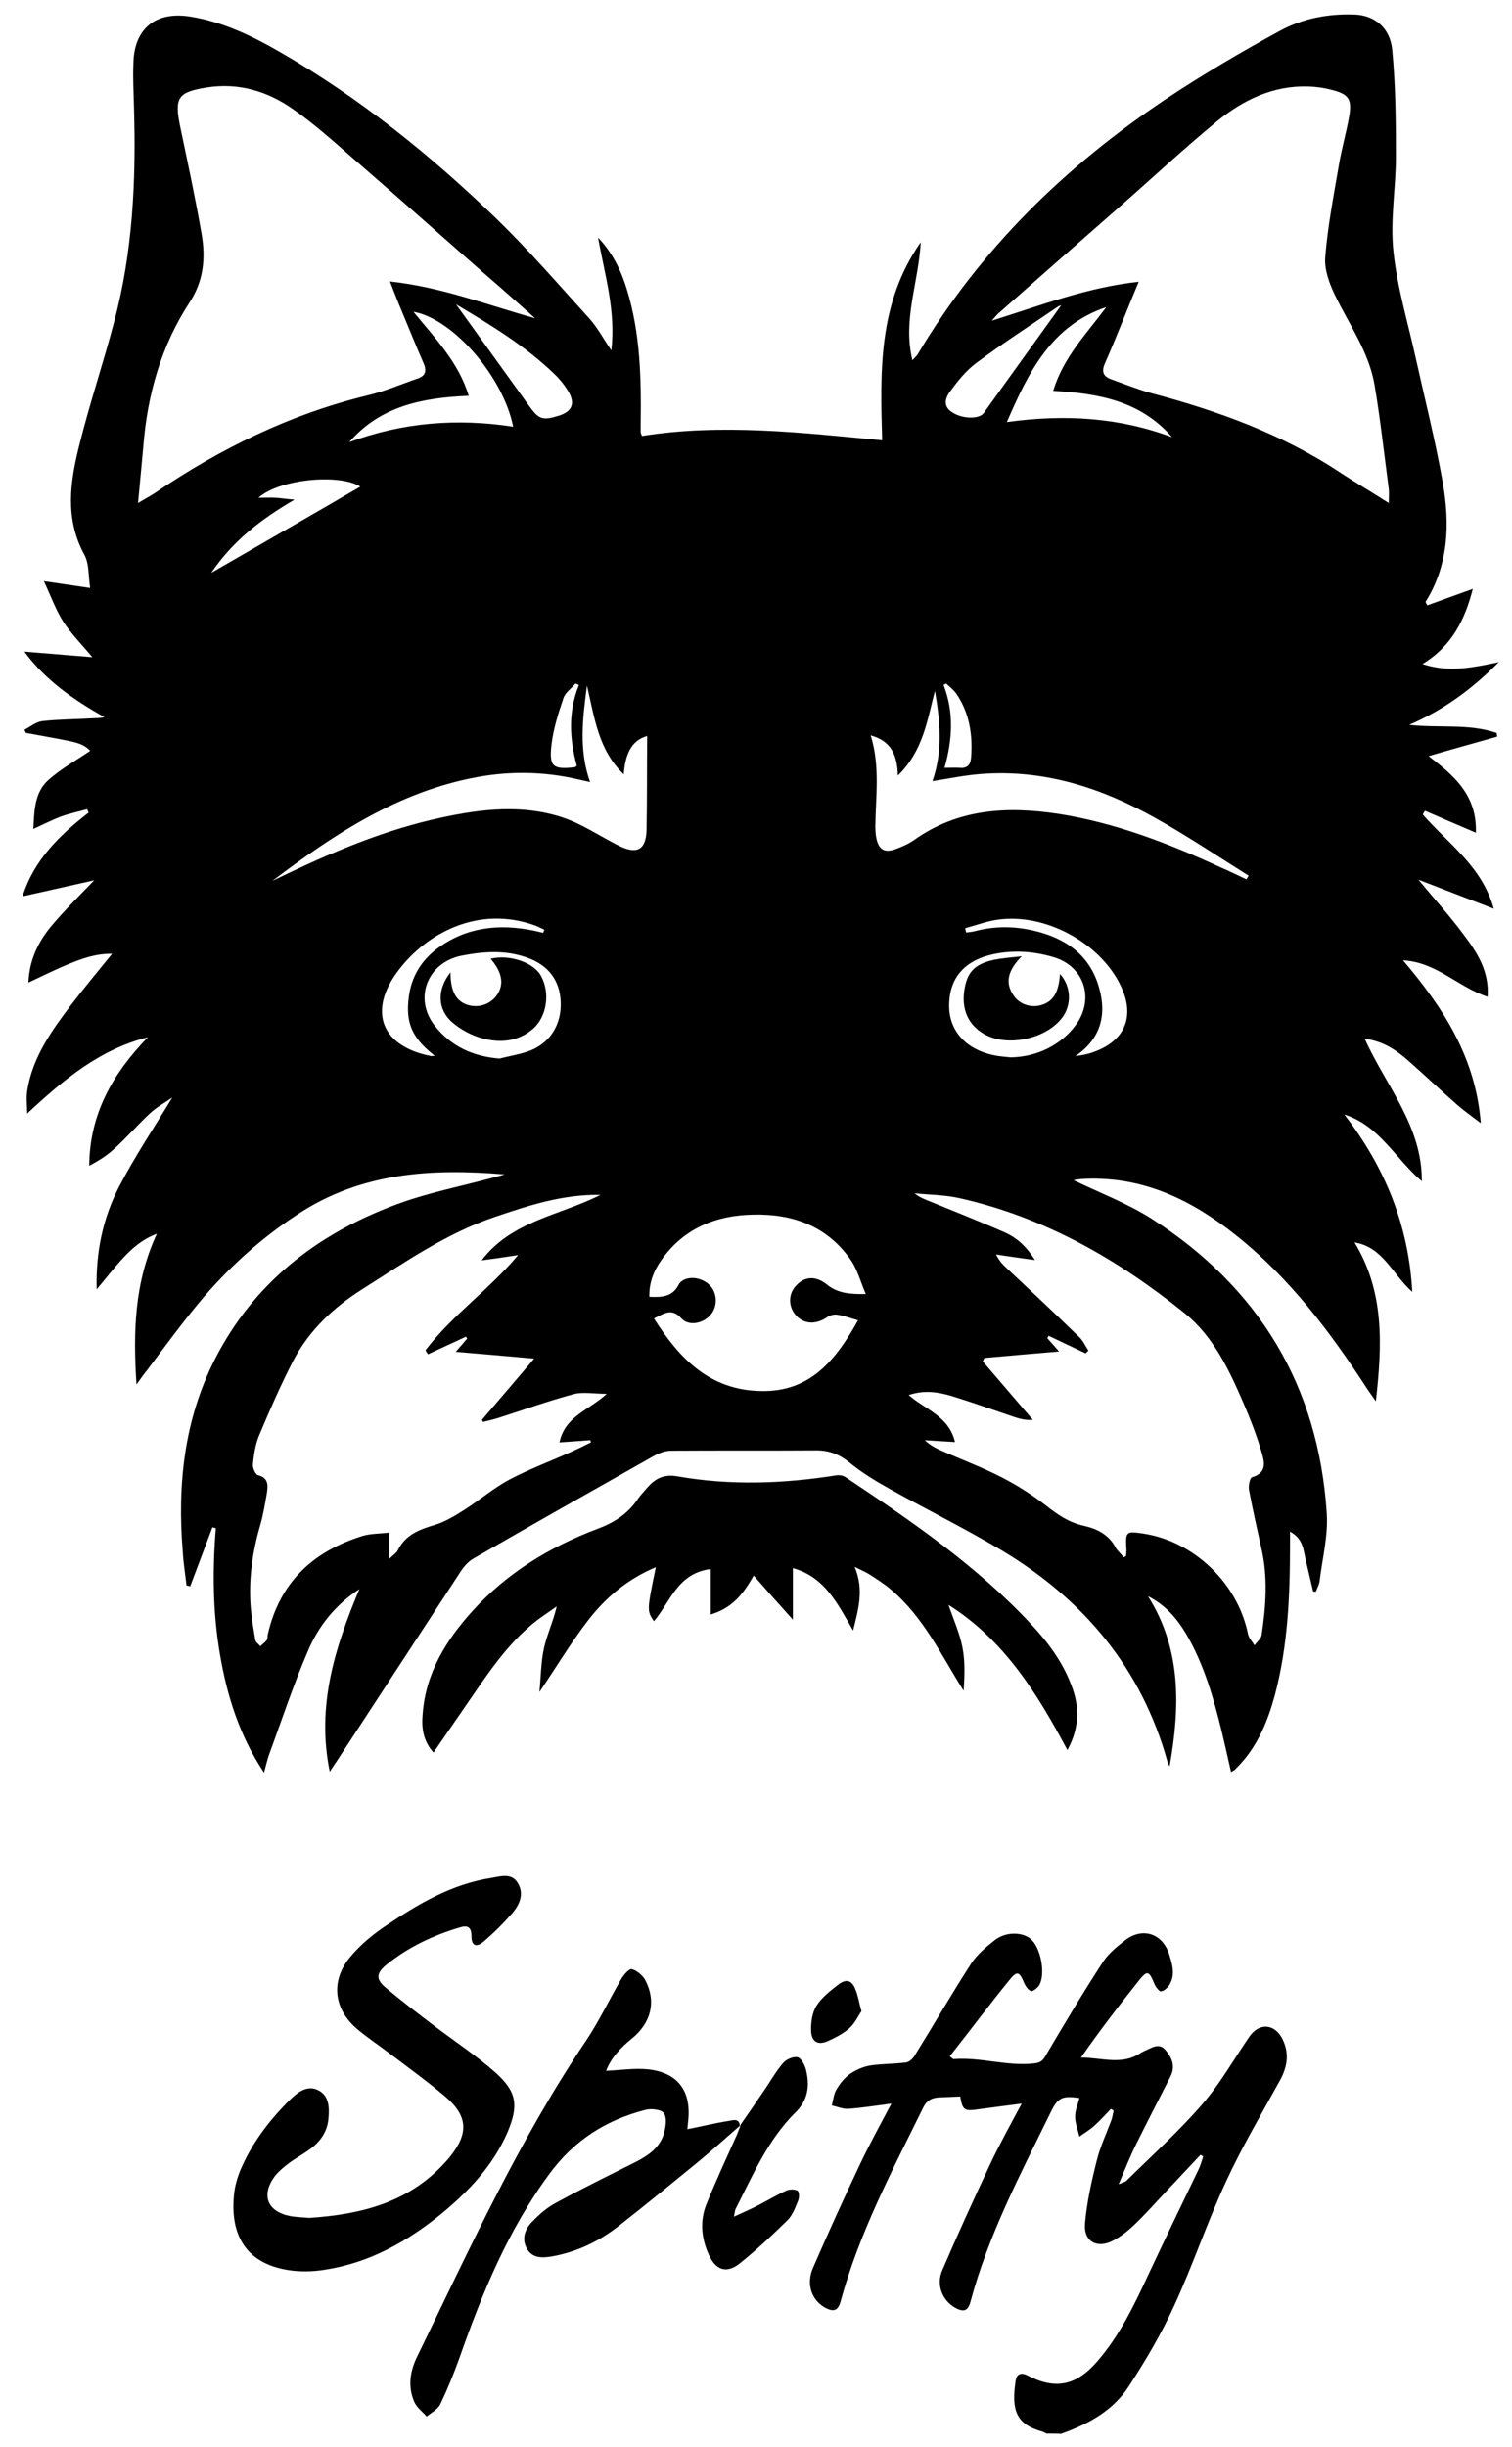 <?xml version="1.0" encoding="utf-8"?>
<svg version="1.1" id="Layer_1" xmlns="http://www.w3.org/2000/svg" xmlns:xlink="http://www.w3.org/1999/xlink" x="0px" y="0px"
	 viewBox="0 0 489.7 792" style="enable-background:new 0 0 489.7 792;" xml:space="preserve">
<path d="M338.9,787.6c-0.4-0.2-0.8-0.5-1.2-0.6c-8.8-2.4-10.1-7.1-8.8-16.3c0.3-2.2,1.5-3.1,3.9-1.9c9,4.7,15.8,3.3,22.6-4.6
	c7.3-8.4,12-18.3,16.6-28.2c5.3-11.3,10.7-22.5,16.1-33.7c0.7-1.4,1.1-2.9,1.6-4.4c-0.3-0.2-0.6-0.3-0.9-0.5
	c-3.6,3.8-7.2,7.7-10.8,11.5c-3.6,3.8-7,7.7-10.8,11.3c-2,1.9-4.2,3.6-6.6,4.9c-5.2,2.8-9.7,0.4-9.2-5.5c0.6-6.8,2.1-13.6,3.8-20.3
	c1.1-4.5,3.1-8.7,4.7-13c0.4-1,0.5-2.2,0.8-3.2c-0.3-0.2-0.6-0.4-0.9-0.6c-1.7,1.8-3.4,3.7-5.3,5.4c-1.5,1.4-3.3,2.4-4.9,3.6
	c-0.5-2.2-1.4-4.3-1.4-6.5c0-2,0.9-4,1.4-6c-5.5-0.8-7-0.2-9.3,4.6c-9.8,20-20.2,39.7-26,61.4c-0.8,2.9-2.2,3.4-4.9,1.9
	c-4.2-2.3-6.3-7.5-4.2-12.2c4.9-11.4,10.1-22.8,15.4-34.1c3-6.4,6.5-12.7,10.3-19.8c-5.5,0.7-9.9,1.3-14.4,1.9
	c-4.2,0.6-4.8,0.1-5.5-4.2c-2.2,0.1-4.5,0.2-6.8,0.3c-2.4,0.1-4.1,1-5.2,3.3c-10.1,20.5-20.8,40.7-26.8,62.9
	c-0.8,2.8-2.2,3.3-4.9,1.9c-4.4-2.4-6.3-7.6-4-12.9c4.9-11.3,10-22.5,15.3-33.7c3-6.3,6.4-12.5,10.1-19.5c-5.3,0.7-9.7,1.4-14,1.7
	c-1.7,0.1-3.5-0.7-5.3-1.1c0.5-1.8,0.6-3.8,1.6-5.3c1.1-1.9,2.6-3.7,4.3-4.9c1.9-1.3,4.2-2.3,6.4-2.7c3.9-0.6,7.8-0.5,11.7-1
	c1-0.1,2.1-1.1,2.7-2c6.2-10,12.1-20.2,18.5-30.1c1.9-2.9,4.8-5.3,7.6-7.5c3.7-2.9,9.5-2.7,12.1,0.1c3.1,3.3,4.4,11.8,2,14.9
	c-0.6,0.7-1.9,1.7-2.4,1.5c-0.9-0.4-1.7-1.5-2.1-2.4c-1.7-4-2.3-4.4-5.1-0.9c-6.5,8-12.7,16.3-19.1,24.4c0.9,0.7,1.1,0.9,1.2,0.9
	c8.8-0.7,17.3,2.4,26.2,1.4c1.8-0.2,2.7-0.8,3.6-2.4c6-10.2,12.1-20.4,18.6-30.4c1.8-2.8,4.7-5.1,7.4-7.2c5.7-4.2,12-1.9,14.1,4.8
	c1,3.2,2,6.5,0.1,9.7c-0.6,1-1.7,2-2.8,2.2c-0.5,0.1-1.7-1.4-2.1-2.4c-1.8-4.3-2.3-4.6-5.2-0.9c-6.4,8-12.6,16.1-18.6,24.7
	c6.6,0,13.2,2.6,19.2-1.4c0.5-0.3,1-0.6,1.5-0.8c2.2-0.9,4.5-2.7,6.6-0.3c2.1,2.4,3.4,5.3,1.7,8.6c-3.7,7.3-7.5,14.6-11.1,21.9
	c-2,4-3.6,8.1-5.7,13c1.4-0.6,2.1-0.7,2.5-1.1c8.3-8.2,17-16,24.6-24.8c5.8-6.7,10.2-14.5,15.2-21.8c3.2-4.7,8.3-4.3,10.8,0.8
	c2.2,4.5,1.6,8.8-0.8,13.2c-6,10.9-12.4,21.7-17.6,33c-6.1,13.2-10.7,27-16.8,40.2c-4.1,9-9.2,17.6-14.6,25.9
	c-5.1,7.9-13.2,12.3-22,15.4C342.2,787.6,340.5,787.6,338.9,787.6z"/>
<path d="M462.3,195.9c4.8-1.7,9.6-3.5,14.7-5.3c-2.5,9.8-6.7,18.5-16.3,24.3c8.4,2.8,16.1,1.2,24.7-0.6c-8.8,8.9-18.1,15.6-29,20.3
	c9.5,1.1,19.2-0.5,28.3,2.6c0.1,0.4,0.1,0.8,0.2,1.2c-7.4,2.1-14.7,4.1-22.2,6.3c7.9,6.1,15.7,12.4,15.3,24.8
	c-5.9-2.5-11.2-4.8-16.5-7.1c-0.2,0.4-0.5,0.8-0.7,1.2c8.1,9.4,19.1,16.6,23,30.5c-8.3-3.2-15.9-6.1-24.4-9.4
	c5.3,6.4,10.2,11.8,14.5,17.6c4.4,5.8,8.5,12,7.9,20.3c-9.7-3.2-16.5-11.2-27.4-11.8c13.1,15.4,23.5,31.4,25.2,52.7
	c-3-2.3-5.3-3.9-7.5-5.8c-5.5-4.8-10.7-9.8-16.2-14.6c-3.8-3.3-8-6.2-13.9-6.9c6.9,15.3,18.6,28.1,18.5,46.1
	c-8.6-7.3-13.7-18-25.1-21.6c13,16.9,20.8,35.5,22,57.4c-6.4-5.6-9.4-14.5-18.7-16c9.7,16,9,33.1,6.9,51.4c-1.3-1.8-2-2.9-2.8-4
	c-12-18.5-25.2-36-42.6-49.8c-14.2-11.3-29.8-18.9-48.5-18.2c-1.2,0-2.3,0.2-3.4,0.3c-0.4,0.1-0.8,0.3-0.5,0.2
	c8.2,4,17.3,7.4,25.3,12.5c34.6,22.2,53.9,54,56.6,95.2c0.5,7.2-1.4,14.6-2.3,21.9c-0.1,1.2-0.8,2.3-1.2,3.5c-0.3,0-0.6,0-0.9,0
	c-0.8-3.4-1.6-6.8-2.4-10.2c-0.8-3.2-0.7-6.8-5.1-9.2c0,2,0,3.2,0,4.5c0,16.3-0.7,32.6-4.9,48.4c-2.2,8.1-5.3,15.8-11,22.1
	c-0.6,0.7-1.3,1.3-1.9,2c-0.2,0.2-0.6,0.4-1.3,0.8c-1-4.5-2-8.8-3-13.1c-2.7-11-5.8-21.9-11.6-31.7c-3-5-6.7-9.3-12.3-12.1
	c10.9,17.2,10.4,35.9,7,55.1c-0.2-0.5-0.5-1-0.7-1.6c-8.4-30.2-27.1-52.4-53.6-68.3c-12.1-7.2-24.7-13.4-37-20.3
	c-4.3-2.4-8.5-5-12.3-8.1c-3.2-2.6-6.5-4-10.7-4c-15.7,0.1-31.4,0-47.1,0.1c-1.9,0-4.1,0.8-5.8,1.8c-19.5,11-39,22-58.4,33.2
	c-1.7,1-3.1,2.7-4.2,4.4c-13.4,20.5-26.8,41-40.2,61.5c-0.6,0.8-1.1,1.7-2,3c-4.4-21.3,1.7-40.3,9.6-59.1
	c-7.8,5.1-13.3,12-16.7,20.1c-4.7,10.9-8.4,22.2-12.5,33.3c-0.6,1.7-1,3.5-1.7,6c-8-12.1-12-24.9-14.3-38.5
	c-2.3-13.5-2.4-27-1.3-40.6c-0.4-0.1-0.7-0.2-1.1-0.3c-2.4,6.4-4.8,12.7-7.2,19.1c-0.4-0.1-0.8-0.2-1.2-0.3c-0.4-3.6-1-7.2-1.2-10.8
	c-1.8-21.7,0.4-42.7,10.4-62.4c12.5-24.5,32.8-40.3,58-49.8c10.7-4.1,22.1-6.2,33.3-9.3c0.9-0.2,1.7-0.5,2.6-0.7
	c-23.6-2-46.5-0.7-67.1,12.9c-12.2,8-22.8,17.6-32.1,28.8c-5.8,7-11.2,14.4-16.7,21.7c-1,1.2-1.9,2.5-3.4,4.6
	c-1.1-17.2-0.7-33,6.6-48.8c-4.7,1.8-7.9,4.6-10.8,7.7c-2.9,3.1-5.5,6.5-8.7,10.3c-0.3-12,2-23,7.2-33.1c5.2-10,11.5-19.4,17.3-29
	c-2.1,1.5-4.9,3-7.1,5c-4.1,3.8-7.7,8-11.8,11.7c-2.3,2.1-5,3.8-8,5.4c0.1-16.8,7.7-30,19-41.6c-15.6,3.9-27.3,13.7-39.1,24.7
	c0-2.6-0.4-5.3,0.1-7.9c1.8-10.5,7.8-18.9,14-27.1c4.2-5.5,8.6-10.8,13.4-16.7c-5.2-0.1-9.6,1.5-13.8,3.2c-4.4,1.8-8.6,3.9-13.3,6.1
	c0.3-7.3,3.2-13.3,7.6-18.5c4.3-5.1,9.1-9.8,13.7-14.6c-7.5,1.7-15.1,3.4-23.2,5.2c3.7-11.8,12-19.8,21.4-27.1
	c-0.2-0.4-0.3-0.7-0.5-1.1c-2.8,0.8-5.8,1.4-8.5,2.4c-2.9,1.1-5.6,2.5-8.9,4c0.3-6,0.4-11.8,4.8-15.8c4-3.6,8.9-6.3,13.6-9.5
	c-2.4-2.7-6.2-3-9.9-3.8c-3.6-0.7-7.2-1.3-10.9-2c-0.2-0.3-0.3-0.7-0.5-1c1.9-1,3.7-2.5,5.7-2.8c5.3-0.6,10.6-0.6,15.9-0.9
	c1.4-0.1,2.7,0,4.3-0.4c-9.9-5.6-19.1-11.9-25.9-21.2c7.5,0.6,14.7,1.2,22,1.8c-3.3-4-6.7-7.4-9.3-11.3c-2.5-3.9-4.1-8.4-6.4-13.3
	c5.3,0.8,9.7,1.4,15,2.2c-0.6-3.8-0.3-7.7-1.8-10.6c-6.5-11.8-4.7-23.8-1.7-35.7c3.3-13.3,7.7-26.3,11.2-39.6
	c6.1-22.7,7.2-46,6.5-69.4c-0.1-4.7-0.4-9.5-0.2-14.2C43.3,9.2,50.5,3.5,61.8,5.4c10.4,1.7,19.8,6.2,28.8,11.4
	c25.9,14.9,49,33.5,70.4,54.2c10.4,10.1,19.9,21.1,29.7,31.9c2.7,2.9,4.6,6.6,7.3,10.5c1.5-12.9-2.2-24.6-4.3-36.5
	c4.6,4.8,7.4,10.5,9.3,16.7c4.4,14.2,4.7,28.9,4.5,43.6c0,0.9,0,1.8,0,2.8c0,0.2,0.2,0.4,0.4,1.1c25.8-4.1,51.6-1.1,77.8,1.4
	c-0.6-22.2-1.4-44.2,12.5-64.1c-0.7,13.1-5.9,25-2.7,38.2c0.9-1,1.4-1.4,1.7-1.9c20.2-34,47.8-60.9,80.5-82.7
	c11.9-7.9,24.3-15.2,36.8-22c7.3-4,15.6-5.6,24.1-5.3c6.5,0.2,11.6,4.2,12.3,11.4c1.1,11.4,1.2,23,1.2,34.5
	c0,10.3-1.9,20.6-0.8,30.8c1.2,11.6,4.7,23,7.2,34.4c3,13.5,6.4,26.9,8.8,40.5c2.3,13.3,1.9,26.5-5.6,38.5
	C461.8,195.1,462,195.5,462.3,195.9z M449.8,162.8c0-2,0.1-3.2,0-4.5c-1.5-11.2-2.7-22.4-4.6-33.6c-1.8-10.8-8.3-19.7-12.9-29.3
	c-1.8-3.7-3.4-8.2-3.1-12.1c0.8-10,2.7-19.8,4.4-29.7c0.9-5.5,2.5-10.8,3.4-16.2c0.9-5.2-0.3-6.9-5.3-8.2c-2.5-0.7-5.2-1.1-7.8-1.2
	c-11.5-0.4-21.2,4.3-29.8,11.3c-10.8,8.9-21.1,18.5-31.7,27.8c-13,11.4-26,22.8-39,34.3c-0.6,0.5-1.1,1.2-2.2,2.4
	c16-5,30.9-10.8,47.6-12.6c-3.9,9.3-7.2,17.9-10.9,26.3c-1.3,2.9-0.5,4.4,2.1,5.3c4.2,1.5,8.4,3.2,12.7,4.4
	c21.9,5.8,42.9,13.4,61.9,26.1C439.4,156.4,444.3,159.3,449.8,162.8z M173.3,103c-5.5-4.9-11-9.8-16.6-14.6
	c-14-12.3-28-24.7-42.2-37c-6.3-5.5-12.6-11.2-19.5-16c-8.2-5.8-17.6-8.7-27.9-7.1c-9.6,1.5-10.7,3.3-8.7,12.9
	c2.4,11.5,4.9,23,6.9,34.6c1.3,7.6,0.7,15-3.8,21.9c-9.3,14.2-13.8,30.1-15.1,46.9c-0.5,5.8-1.1,11.6-1.7,18.2
	c2.3-1.4,3.9-2.2,5.4-3.2c21.2-14.4,43.8-25.5,68.8-31.6c5.6-1.3,10.9-3.6,16.4-5.5c2.4-0.8,3-2.4,1.9-4.9
	c-2.5-5.7-4.8-11.5-7.2-17.2c-1.2-2.8-2.3-5.7-3.7-9.3C143,92.9,157.8,98.7,173.3,103z M363.9,504c0.3-0.1,0.5-0.2,0.8-0.4
	c0-0.8,0.2-1.5,0.1-2.3c-0.3-5.6-0.1-5.8,5.3-5c16.5,2.4,30.8,16.1,34.1,32.6c0.3,1.3,1.4,2.4,2.1,3.6c0.8-1.1,2.1-2.1,2.3-3.3
	c1.4-9.4,2.1-18.8-0.1-28.2c-1.4-6.3-2.8-12.6-4-18.9c-0.2-1.3,0.3-3.8,1-4c5.4-1.6,3.8-5.6,2.9-8.8c-1.6-5.3-3.6-10.4-5.8-15.5
	c-4.6-10.6-9.6-21.2-18.8-28.7c-21.7-17.5-45.4-31.1-72.9-37.3c-4.8-1.1-9.8-1.1-14.7-1.6c1.3,1.1,2.7,1.7,4.2,2.3
	c8.3,3.4,16.7,6.7,24.9,10.3c4.1,1.8,7.2,4.7,9.9,9c-4.6-0.6-8.6-1.2-12.6-1.8c1,2,2.1,3.2,3.3,4.3c7.9,7.4,15.8,14.8,23.6,22.4
	c1.3,1.2,2,2.9,3,4.4c-0.3,0.3-0.6,0.6-0.9,0.9c-4-1.9-8-3.8-12-5.7c-0.1,0.3-0.3,0.5-0.4,0.8c1.2,1.3,2.3,2.6,3.8,4.3
	c-8.5,0.7-16.4,1.4-24.2,2.1c-0.2,0.4-0.3,0.7-0.5,1.1c5.4,6.3,10.8,12.6,16.2,18.9c-2.3,0.2-4.2-0.3-6-0.9
	c-6.8-2.3-13.5-4.7-20.3-6.8c-4.4-1.3-8.9-2-13.9-0.3c5.4,4.7,13,6.8,15,15.2c-3.7-0.2-6.7-0.4-9.8-0.6c1.7,1.6,3.6,2.6,5.4,3.4
	c6.4,2.8,13,5.3,19.3,8.5c5.1,2.6,10,5.7,14.5,9.2c3.8,3,7.6,5.6,12.3,6.6c4.4,1,8.2,2.9,10.4,7.2C362.2,502.2,363.2,503,363.9,504z
	 M126.1,504.5c1.3-1.3,2.3-1.9,2.7-2.7c2.5-5.1,7-6.8,12.1-8.3c3.3-1,6.4-2.9,9.4-4.8c4.9-3.1,9.4-7,14.6-9.8
	c6.6-3.5,13.7-6.1,20.5-9.2c2-0.9,4-1.9,6-2.9c-0.1-0.2-0.2-0.5-0.2-0.7c-3.1,0.2-6.3,0.5-10,0.7c1.8-8.5,9.6-10.4,15.3-15.7
	c-4.2,0-7.7-0.7-10.7,0.1c-8.2,2.2-16.3,5.1-24.4,7.7c-1.6,0.5-3.3,0.9-5,1.3c-0.1-0.2-0.2-0.5-0.3-0.7c5.4-6.3,10.8-12.6,16.9-19.8
	c-9.1-0.8-17-1.5-25.4-2.2c1.5-1.7,2.6-3,3.7-4.3c-0.1-0.2-0.3-0.4-0.4-0.6c-4.1,1.9-8.2,3.8-12.3,5.7c-0.3-0.4-0.5-0.8-0.8-1.3
	c8.7-11.4,20.6-19.6,30-30.8c-3.9,0.6-7.9,1.2-11.8,1.7c9.7-12.8,25.3-14.5,38.5-21.2c-12.2-0.2-23.2,3.4-34.1,7.1
	c-15.8,5.3-29.4,14.8-43.3,23.6c-9.3,5.9-17.2,13.4-22.3,23.3c-4,7.8-7.5,15.8-10.9,23.9c-1.2,2.9-1.7,6.2-2,9.4
	c-0.1,1.1,0.8,3.1,1.6,3.4c3.6,0.9,3.3,3.5,2.9,6c-0.6,3.5-1.2,7.1-2.2,10.5c-2.5,8.6-3.7,17.4-3,26.3c0.3,3.6,0.9,7.1,1.5,10.6
	c0.1,0.7,1.1,1.3,1.6,2c0.7-0.7,1.5-1.2,2.1-2c0.3-0.4,0.2-1.1,0.3-1.7c3.8-16.9,14.6-27,30.7-32c2.6-0.8,5.6-0.7,8.7-1.1
	c0,1.9,0,3,0,4.2C126.1,501.2,126.1,502.3,126.1,504.5z M277.9,427.3c-2.5-0.7-4.6-1.5-6.7-1.8c-1.1-0.2-2.5,0.2-3.3,0.8
	c-3.7,2.5-7.6,2.3-10.2-0.7c-2.5-2.9-2.4-7,0.3-9.7c2.8-2.9,6.3-3,9.9-0.1c3.4,2.7,7.2,3.1,12.5,3c-1.7-4-2.7-7.8-4.7-10.8
	c-7.6-11.1-18.8-15.2-31.7-14.9c-12.2,0.2-22.6,4.5-29.8,14.7c-2.5,3.5-4,7.4-3.9,11.9c4.1,0.2,7.5,0,9.5-3.9
	c0.3-0.7,1.1-1.3,1.7-1.6c2.9-1.4,7-0.2,9,2.5c2,2.8,1.7,6.8-0.7,9.2c-2.4,2.5-6.8,3.3-9.1,0.8c-3.2-3.6-5.7-1.5-8.9,0
	c8.3,13.1,18.2,23.3,34.8,23.5C262.4,450.5,270.7,440.2,277.9,427.3z M88.2,285.1c1.7-0.8,3.5-1.7,5.2-2.5c16-7.6,32.3-14.3,49.6-18
	c13-2.8,26.1-4.3,39-0.1c6.4,2.1,12.1,6,18.2,9.1c6.1,3.1,9.1,1.5,9.2-5.2c0.2-10.1,0.1-20.2,0.2-30.2c-5.4,1.5-7.1,6.3-7.6,12.4
	c-8.2-7.9-9.4-18.1-11.9-28.7c-1.5,11.1-2.6,21,1,31.2c-1.6-0.4-2.8-0.6-4-0.9c-10.8-2.5-21.7-2.7-32.6-0.7
	C129,256.2,108.2,270,88.2,285.1z M403.7,284.6c0.2-0.4,0.4-0.8,0.7-1.2c-10.1-6.3-19.9-12.9-30.3-18.7
	c-17.5-9.8-36.1-15.8-56.5-14.2c-5.2,0.4-10.4,1.5-15.6,2.3c3.4-9.7,2.5-19.4,0.8-29.2c-2.5,9.5-3.8,19.4-12,27.4
	c-0.2-6.7-2.2-11.2-8.8-13c3.1,10,1.6,19.8,1.5,29.5c0,1.4,0.1,2.8,0.4,4.1c0.8,3.4,2.6,4.4,5.9,3.3c2.2-0.8,4.3-1.7,6.2-3
	c14.3-10.2,30.2-11,46.8-8.5c18.5,2.9,35.8,9.6,52.7,17.4C398.1,281.9,400.9,283.3,403.7,284.6z M327.3,342.2
	c8.4-0.1,16.2-3.9,21-10.3c6.3-8.4,3-19.1-7-22.1c-6.4-1.9-12.9-2.4-19.5-1c-9.4,2-14.4,7.7-14.4,16.7c0,8.1,5.4,14.1,14.4,16
	C323.6,341.9,325.5,342,327.3,342.2z M161.8,342.6c3.4-0.9,7-1.4,10.2-2.7c6.5-2.7,9.9-8.7,9.6-15.7c-0.3-6.9-4-11.8-10.7-14.2
	c-7.1-2.6-14.2-2.1-21.4-0.7c-11.1,2.2-15.7,13.9-8.6,22.8C146.2,338.7,153.2,341.9,161.8,342.6z M326.1,136.6
	c18.8-2.6,36.4-1.5,53.5,4.9c-10.2-11.8-24-14.2-38.5-15c3.3-10.9,10.9-18.6,17.2-27.1C340.5,105.4,333.1,120.4,326.1,136.6z
	 M113.1,143.1c17.3-6.4,35-7.8,53.1-5c-3.2-16.1-19.4-34.9-32.3-37.2c7,8.6,14.6,16.3,17.9,27.2
	C136.9,128.7,123.2,131.4,113.1,143.1z M343.7,98.8c-0.3,0.1-0.7,0.2-1,0.4c-8.8,6-17.8,11.8-26.4,18.2c-3.4,2.5-6.1,5.9-8.6,9.3
	c-2.2,3-1.7,5.3,0.8,6.8c3.2,2.1,8.6,2.2,10.1,0.2C326.9,122.1,335.3,110.5,343.7,98.8z M147.7,98.5c7.9,11,15.6,21.7,23.4,32.5
	c3.4,4.8,4.5,5.2,10,3.5c4-1.3,5.2-3.7,3.2-7.4c-1.3-2.3-3-4.4-4.9-6.2C170,111.9,159,105.2,147.7,98.5z M68.4,185.4
	c16.6-9.6,32.5-18.7,48.3-27.9c-6.7-4.3-26.2-2.5-33,3.6c2.3,0,4-0.1,5.6,0c1.7,0.1,3.4,0.4,6.1,0.6
	C84.4,168.1,75.4,175.1,68.4,185.4z M312.6,300.4c0.1,0.5,0.2,0.9,0.3,1.4c0.9-0.1,1.8-0.2,2.7-0.4c6.4-1.7,12.8-1.7,19.2-0.2
	c10.4,2.4,18.3,8,21.2,18.6c2.5,8.8,0.4,16.5-7.7,22c2.1-0.3,4-0.6,5.8-1.3c10.3-3.6,13.6-11.6,8.9-21.4
	c-6.7-14.1-24.8-23.8-40.2-21.4C319.4,298.2,316,299.5,312.6,300.4z M140.8,341.7c-7.3-5.7-9.5-10.6-8.4-19c0.8-6.5,4-11.8,9.2-15.7
	c9.4-7,20.1-8.1,31.3-5.8c1,0.2,2,0.5,3,0.7c0.1-0.3,0.3-0.7,0.4-1c-0.9-0.4-1.8-0.9-2.8-1.3c-18.8-6.9-35.7,2.8-44.5,14.5
	c-10,13.2-5.5,24.6,10.7,27.7C140,341.8,140.3,341.7,140.8,341.7z M305.9,248.5c2,0,3.5-0.1,5,0c2.4,0.2,3.4-1,3.6-3.2
	c0.6-7.4-0.5-14.5-4.7-20.7c-0.9-1.3-2.2-2.3-3.4-3.4c-0.3,0.2-0.5,0.3-0.8,0.5C309,230.5,308.5,239.3,305.9,248.5z M187.5,221.7
	c-0.4-0.2-0.7-0.3-1.1-0.5c-1.3,1.6-3.3,2.9-3.9,4.7c-1.7,5-3.3,10-3.9,15.2c-0.8,7.1,0.5,8,7.6,7.2c0.1,0,0.2-0.1,0.6-0.5
	C184.5,239.3,183.9,230.5,187.5,221.7z"/>
<path d="M345.7,566.4c-9.9-18.6-20.6-35.7-38.5-47c1.6,4.7,3.6,9.1,4.5,13.7c0.9,4.5,0.7,9.3,0.4,14.1c-7.3-11.6-13-23.9-23.6-32.8
	c-2-1.7-4.3-3.2-6.5-4.6c-1.3-0.9-2.8-1.5-5.2-2.7c3.1,7.4,1.2,13.7-0.5,20.6c-5-8.6-9.1-17.3-19.5-20.2c0,5.4,0,10.5,0,16.7
	c-4.6-5.1-8.5-9.5-12.7-14.3c-3.4,6.1-7.1,10.6-13.9,12.6c0-5,0-9.6,0-14.7c-10.7,1.3-13.1,10.6-18.4,16.9
	c-2.3-3.4-2.3-3.4,0.6-17.5c-9,3.8-16,9.6-21.7,16.9c-5.6,7.2-10.3,15.1-16,23.5c0.5-5.1,0.5-9.8,1.5-14.3c1-4.4,3-8.6,4.1-13.4
	c-2.9,2.1-6,4-8.7,6.4c-8.5,7.3-14.5,16.7-20.8,25.8c-3.4,4.9-6.8,9.9-10.4,15.1c-3.5-3.9-3.9-8.2-3.5-12.6
	c1-13.2,7.6-23.8,16.2-33.3c11.2-12.3,25-20.7,40.4-26.5c5.4-2,9.9-4.9,13.1-9.7c0.8-1.2,1.9-2.3,2.9-3.5c2.6-3,5.4-4.6,9.9-3.8
	c17.1,3,34.2,2.4,51.3-0.3c1-0.2,2.4,0,3.2,0.6c21.3,14.2,42.5,28.7,60.1,47.6c5.4,5.8,10.1,12.1,12.9,19.5
	C349.7,552.2,349.7,559.1,345.7,566.4z"/>
<path d="M100.1,717.8c16.9-1.1,32.3-5,44-17.9c0.6-0.7,1.3-1.4,1.8-2.1c5.9-7.4,5.6-13-1.6-19.2c-5.8-4.9-12-9.4-18.1-14
	c-3.5-2.7-7.2-5.1-10.5-7.9c-7.6-6.4-8.7-15.5-2.4-23.2c3.3-4,7.5-7.5,11.9-10.4c10.4-7,21.1-13.3,33.8-15.3
	c3.1-0.5,6.8-1.8,8.8,1.8c2,3.5,0.4,6.9-1.9,9.6c-2.9,3.3-6,6.4-9.3,9.2c-2.4,2-3.9,1.3-3.9-1.7c0-3-1.2-3.7-3.8-2.9
	c-8.7,2.6-16.8,6.4-23.9,12.2c-3.1,2.6-3.3,4.5-0.3,7.1c5.2,4.4,10.6,8.5,16,12.6c6.6,5,13.6,9.6,19.8,15.1
	c6.9,6.2,7.5,10.6,3.9,19.2c-4.7,10.9-12.6,19.2-21.6,26.6c-11.1,9-23.3,15.8-37.7,18c-3.8,0.6-7.9,0.7-11.7,0.1
	c-14.7-2.3-19.1-12.6-17.5-25.4c0.4-2.8,1.3-5.6,2.5-8.2c3.8-8.4,9.4-15.6,16-22c2.4-2.3,5.4-4.3,8.7-2.6c3.4,1.7,3.6,5.4,3.3,8.9
	c-0.3,4.5-2.7,7.8-6.2,10.3c-2.2,1.6-4.7,2.9-6.9,4.6c-1.6,1.2-3.1,2.5-4.3,4c-4.5,6.1-2.5,11.4,4.9,12.9
	C96.1,717.6,98.3,717.6,100.1,717.8z"/>
<path d="M239.7,687.9c-4.5,3.9-8.9,7.9-13.5,11.7c-8.6,7-17.1,14-25.8,20.8c-6.4,5-13.7,8.5-21.8,9.9c-3,0.5-6.2,0.6-8-2.6
	c-1.7-3.1-0.6-6.3,1.7-8.6c2.3-2.4,4.9-4.7,7.8-6.2c8.4-4.6,17-8.8,25.6-13.1c4.1-2.1,7.9-4.6,9.3-9.2c0.6-2.1,1.1-5.2,0-6.7
	c-0.8-1.2-4.3-1.6-6.2-1c-12.6,3.3-22.9,9.8-30.9,20.7c-13.4,18.2-21.8,38.7-29.2,59.8c-1.8,5-3.8,9.9-6.1,14.7
	c-0.8,1.7-2.9,2.7-4.4,4c-1.4-1.6-3.2-2.9-4-4.7c-2.2-5-1.4-10,0.9-14.7c16.9-34.7,32.9-69.9,54.6-102.1c4.3-6.4,7.6-13.4,11.5-20.1
	c0.8-1.4,2.6-3.4,3.4-3.2c1.6,0.4,3.4,1.9,4.3,3.4c3.7,6.9,2.1,13.9-4.3,19.1c-3.6,2.9-6.7,6.2-8.3,10.4c4.5-0.2,9-0.9,13.4-0.5
	c9.7,1,14.2,6.8,13.2,16.6c-0.1,1-0.2,2-0.3,2.8c4.6-0.9,9-2,13.5-2.7c1.2-0.2,3.5-1,3.5,1.8L239.7,687.9z"/>
<path d="M239.6,688c2.6-3.7,5.2-7.5,7.7-11.2c2.1-3,3.9-6.3,6.3-9.1c1-1.2,3.3-2.2,4.7-1.9c1.1,0.2,2.3,2.4,2.7,3.9
	c1.3,5.2,0.8,9.9-3.4,14c-8.9,8.8-13.8,20.3-19.4,31.3c-0.2,0.5-0.2,1-0.5,2.4c3.1-1.4,5.6-2.5,7.9-3.7c3.1-1.6,6.1-3.4,9.2-4.8
	c1-0.4,2.6-0.4,3.5,0.1c0.6,0.4,0.6,2.2,0.2,3.2c-0.9,2.2-1.8,4.7-3.4,6.3c-5,4.9-10.1,9.7-15.6,14.1c-4.2,3.3-7.7,2.1-9.9-2.8
	c-2.4-5.2-3-10.8-0.9-16.2c3.1-7.7,6.6-15.2,10-22.8c0.4-1,0.8-2.1,1.2-3.1C239.7,687.9,239.6,688,239.6,688z"/>
<path d="M279,650.9c-1.1,1.6-2.1,3.9-3.9,5.5c-1.9,1.7-4.4,3-6.8,4.1c-3.2,1.5-5.4,0.5-5.6-3.1c-0.1-2.7,0.3-5.9,1.7-8.2
	c1.7-2.7,4.5-4.9,7.1-6.9c2.6-2,4.5-1.4,5.6,1.7C277.9,645.9,278.2,648,279,650.9z"/>
<path d="M343.3,315.2c3.6,4,3.8,9.8,0.9,13.9c-5.1,7.1-17.8,9.9-25.4,5.6c-5.1-2.9-7.4-7.8-6.5-14.1c0.9-6,3.3-8.6,9.8-10
	c2.6-0.5,5.2-0.7,8.8-1.1c-4.2,4.3-5.8,8.4-2.4,13c2,2.7,5.7,3.8,9,2.7C341.2,324,342.9,321.1,343.3,315.2z"/>
<path d="M145.9,314.7c0,6.2,1.9,9.5,5.8,10.6c3.6,1,7.4-0.4,9.4-3.5c2.2-3.4,1.5-7.2-2.2-11.5c6.1-1.5,14.1,1.2,16.4,5.7
	c2.9,5.4,1.8,13-2.6,16.9c-4.8,4.2-10.6,4.7-16.3,3.2c-3.5-0.9-7.1-2.8-9.9-5.2C141.6,326.7,141.5,320.2,145.9,314.7z"/>
</svg>
